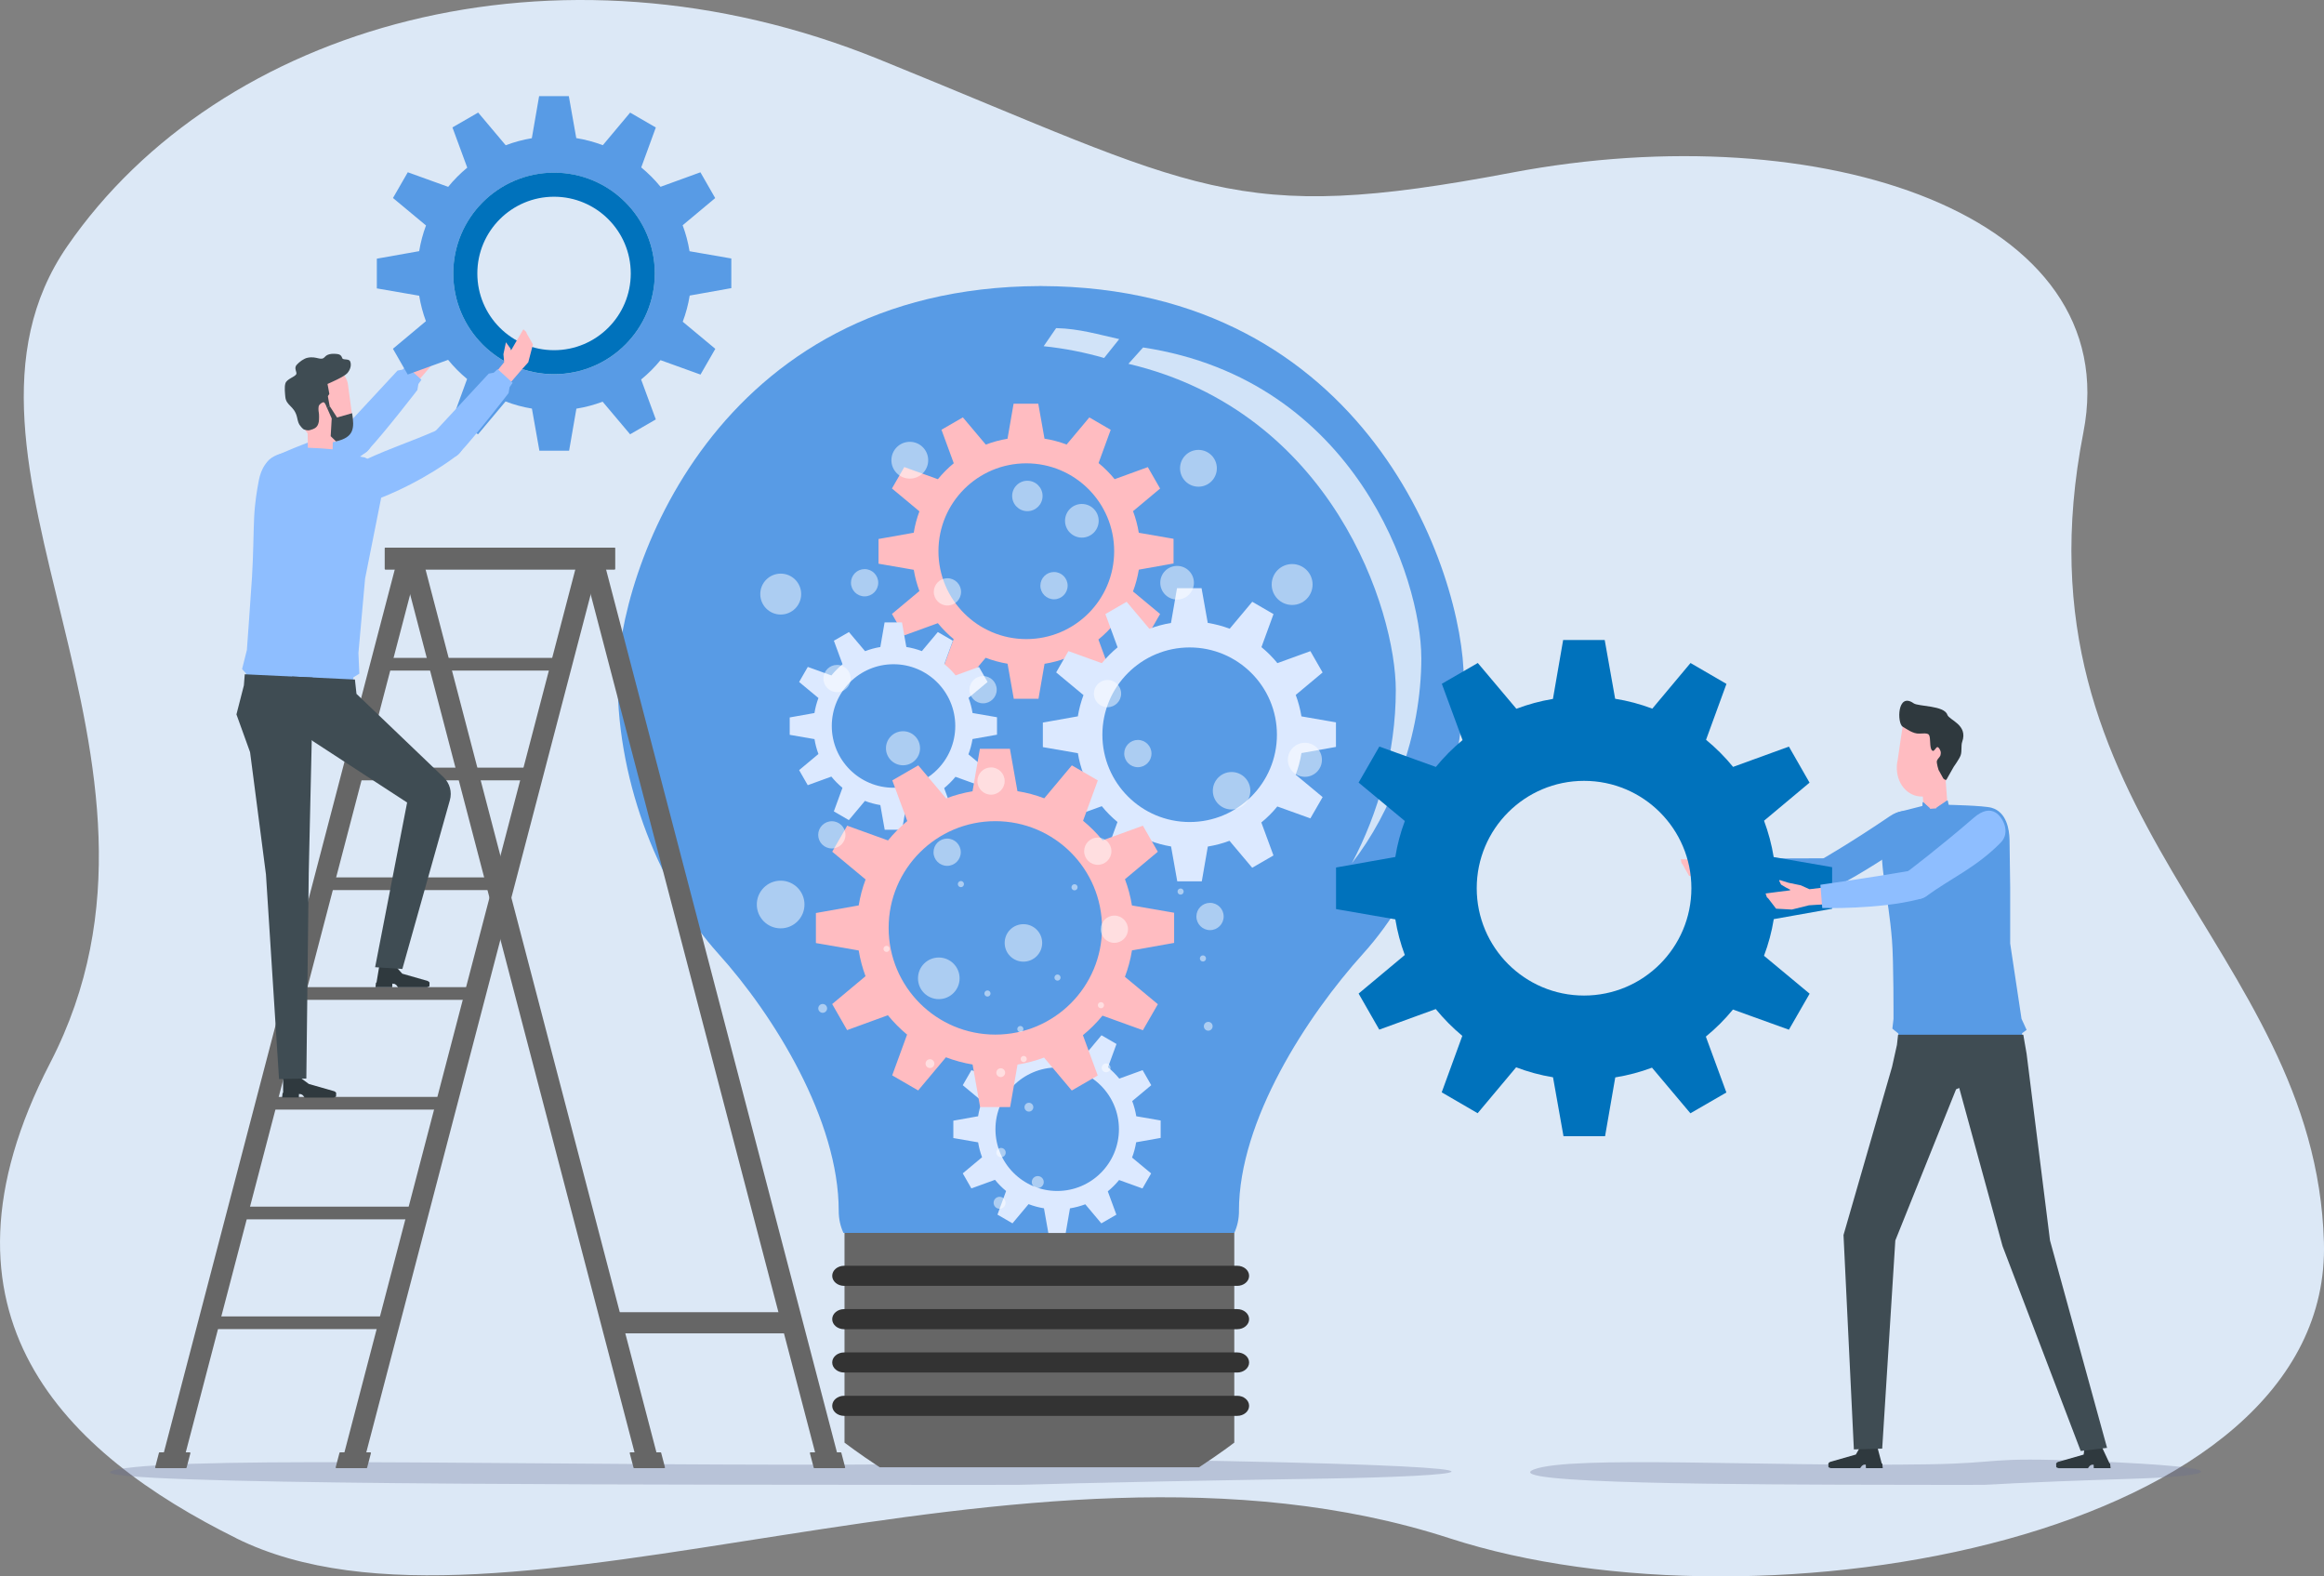 <?xml version="1.0" encoding="UTF-8"?><svg id="b" xmlns="http://www.w3.org/2000/svg" width="589.84" height="400" viewBox="0 0 589.84 400"><rect x="0" y="0" width="589.84" height="400" fill="#808080" stroke="none"/><g id="c"><path d="M59.98,390.33c-43.11-21.37-80.42-56.48-47.25-120.61C52.7,192.42-20.34,116.74,17.06,62.5,55.77,6.34,141.1-18.19,222.99,15.01c81.88,33.2,89.72,42.25,160.63,28.81,78.8-14.95,155.96,10.72,145.15,65.91-19.22,98.18,58.84,130.18,61.05,205.43,2.21,75.24-142.79,100.86-221.9,75.18-108.71-35.29-240.83,33.28-307.95,0Z" fill="#dce8f6"/><path d="M217.3,376.77c-82.98-.04-206.34-.25-187.46-3.9,18.88-3.65,118.4-.64,200.14-1.3,39.39-.32,27.88-1.9,81.27-.82,83.53,1.68,60.8,3.88,24.16,4.46-67.36,1.08-71.34,1.52-76.79,1.56-9.77.06-9.02.01-41.32,0Z" fill="#656d8f" opacity=".3"/><path d="M483.06,376.77c-41.49-.04-103.17-.25-93.73-3.9,9.44-3.65,59.2-.64,100.07-1.3,19.69-.32,13.94-1.9,40.64-.82,41.77,1.68,30.4,3.88,12.08,4.46-33.68,1.08-35.67,1.52-38.4,1.56-4.88.06-4.51.01-20.66,0Z" fill="#656d8f" opacity=".3"/><path d="M313.26,306.56l-49.22-3.06h-.1s-.14,0-.14,0h-.14s0,0,0,0h-.1s-49.22,3.06-49.22,3.06v59.51s3.52,2.7,8.93,6.25h81.06c5.42-3.55,8.94-6.25,8.94-6.25v-59.51Z" fill="#666"/><path d="M317.03,323.74c0,1.41-1.36,2.55-3.03,2.55h-99.75c-1.67,0-3.03-1.14-3.03-2.55h0c0-1.41,1.36-2.55,3.03-2.55h99.75c1.67,0,3.03,1.14,3.03,2.55h0Z" fill="#333"/><path d="M317.03,334.74c0,1.41-1.36,2.55-3.03,2.55h-99.75c-1.67,0-3.03-1.14-3.03-2.55h0c0-1.41,1.36-2.55,3.03-2.55h99.75c1.67,0,3.03,1.14,3.03,2.55h0Z" fill="#333"/><path d="M317.03,345.73c0,1.41-1.36,2.55-3.03,2.55h-99.75c-1.67,0-3.03-1.14-3.03-2.55h0c0-1.41,1.36-2.55,3.03-2.55h99.75c1.67,0,3.03,1.14,3.03,2.55h0Z" fill="#333"/><path d="M317.03,356.73c0,1.41-1.36,2.55-3.03,2.55h-99.75c-1.67,0-3.03-1.14-3.03-2.55h0c0-1.41,1.36-2.55,3.03-2.55h99.75c1.67,0,3.03,1.14,3.03,2.55h0Z" fill="#333"/><path d="M314.45,307.24c0-22.95,17.28-49.48,31.56-65.3,14.29-15.81,25.51-42.34,25.51-69.38s-24.4-99.67-107.13-99.97v-.02c-.09,0-.17,0-.25,0-.09,0-.17,0-.26,0v.02c-82.73.3-107.13,72.99-107.13,99.97s11.22,53.57,25.51,69.38c14.28,15.81,30.61,42.34,30.61,65.3,0,2.09.43,3.95,1.2,5.61h99.2c.76-1.67,1.19-3.52,1.19-5.61Z" fill="#589be5"/><path d="M360.73,166.9c0-19.83-16.52-70.52-70.61-78.73-1.38,1.51-2.63,2.9-3.72,4.15,51.77,12.21,67.86,62.58,67.86,82.83,0,15.75-4.45,31.29-11.15,43.89,10.07-12.84,17.63-32.31,17.63-52.14Z" fill="#fff" opacity=".72"/><path d="M268.05,83.26c-1.18,1.68-2.24,3.22-3.16,4.59,5.44.57,10.53,1.6,15.34,2.99l3.83-4.79c-5.2-1.14-10.07-2.65-16-2.79Z" fill="#fff" opacity=".72"/><path d="M294.58,288.73v-4.41l-6.19-1.07c-.22-1.33-.56-2.62-1.03-3.85l4.83-4.03-2.19-3.82-5.92,2.15c-.86-1.05-1.82-2.01-2.87-2.87l2.16-5.92-3.81-2.21-4.05,4.84c-1.26-.48-2.58-.83-3.94-1.05l-1.11-6.23h-4.41l-1.08,6.24c-1.34.22-2.64.58-3.88,1.05l-4.09-4.86-3.82,2.2,2.2,5.97c-1.03.85-1.98,1.81-2.83,2.85l-6-2.16-2.2,3.82,4.9,4.07c-.46,1.22-.8,2.5-1.01,3.81l-6.28,1.12v4.41l6.29,1.09c.21,1.31.55,2.57,1,3.78l-4.9,4.09,2.19,3.82,5.99-2.18c.84,1.04,1.79,1.99,2.82,2.84l-2.19,5.99,3.81,2.21,4.08-4.87c1.25.48,2.56.83,3.91,1.06l1.11,6.25h4.41l1.08-6.24c1.35-.22,2.65-.57,3.89-1.03l4.07,4.84,3.82-2.21-2.18-5.92c1.05-.86,2.01-1.82,2.87-2.87l5.93,2.14,2.2-3.82-4.84-4.02c.47-1.24.82-2.54,1.04-3.88l6.2-1.1ZM268.32,302.21c-8.65,0-15.67-7.02-15.67-15.67s7.02-15.67,15.67-15.67,15.67,7.01,15.67,15.67-7.02,15.67-15.67,15.67Z" fill="#dce9ff"/><path d="M297.85,142.99v-6.27l-8.82-1.53c-.31-1.89-.8-3.73-1.46-5.48l6.87-5.74-3.12-5.44-8.42,3.06c-1.22-1.5-2.59-2.87-4.08-4.09l3.08-8.43-5.42-3.15-5.77,6.88c-1.79-.68-3.67-1.18-5.61-1.49l-1.58-8.86h-6.27l-1.54,8.88c-1.91.32-3.75.82-5.51,1.49l-5.82-6.91-5.43,3.14,3.12,8.5c-1.47,1.21-2.82,2.57-4.03,4.05l-8.53-3.08-3.13,5.43,6.97,5.8c-.65,1.74-1.14,3.55-1.44,5.43l-8.94,1.59v6.27l8.95,1.55c.3,1.86.79,3.65,1.43,5.38l-6.97,5.82,3.12,5.44,8.53-3.1c1.2,1.47,2.54,2.83,4.01,4.04l-3.11,8.52,5.42,3.15,5.81-6.93c1.78.68,3.64,1.19,5.56,1.51l1.58,8.9h6.27l1.54-8.88c1.92-.31,3.77-.8,5.54-1.47l5.8,6.88,5.43-3.14-3.1-8.43c1.5-1.22,2.87-2.59,4.09-4.08l8.44,3.04,3.13-5.44-6.88-5.72c.67-1.77,1.16-3.62,1.48-5.53l8.82-1.57ZM260.48,162.17c-12.31,0-22.3-9.98-22.3-22.3s9.98-22.3,22.3-22.3,22.3,9.98,22.3,22.3-9.98,22.3-22.3,22.3Z" fill="#ffbcc1"/><path d="M339.07,189.53v-6.23l-8.76-1.52c-.31-1.88-.8-3.7-1.45-5.44l6.82-5.7-3.1-5.41-8.37,3.04c-1.21-1.49-2.57-2.85-4.05-4.06l3.06-8.38-5.39-3.13-5.73,6.84c-1.78-.67-3.64-1.17-5.57-1.48l-1.57-8.81h-6.23l-1.53,8.83c-1.9.31-3.73.81-5.48,1.48l-5.78-6.86-5.39,3.12,3.1,8.44c-1.46,1.21-2.8,2.55-4,4.02l-8.48-3.06-3.11,5.4,6.93,5.76c-.64,1.72-1.13,3.53-1.43,5.39l-8.88,1.58v6.23l8.89,1.54c.3,1.85.78,3.63,1.42,5.34l-6.92,5.78,3.1,5.41,8.47-3.08c1.19,1.47,2.53,2.81,3.98,4.01l-3.09,8.46,5.39,3.13,5.77-6.88c1.77.67,3.62,1.18,5.53,1.5l1.57,8.84h6.23l1.53-8.82c1.9-.31,3.74-.8,5.5-1.46l5.76,6.84,5.4-3.12-3.08-8.37c1.49-1.21,2.85-2.57,4.06-4.06l8.39,3.02,3.11-5.4-6.84-5.68c.66-1.75,1.16-3.59,1.47-5.49l8.76-1.56ZM301.94,208.59c-12.24,0-22.15-9.92-22.15-22.15s9.92-22.15,22.15-22.15,22.15,9.92,22.15,22.15-9.92,22.15-22.15,22.15Z" fill="#dce9ff"/><path d="M253.04,186.41v-4.41l-6.2-1.07c-.22-1.33-.56-2.62-1.02-3.85l4.83-4.03-2.19-3.82-5.92,2.15c-.86-1.05-1.82-2.01-2.87-2.87l2.16-5.92-3.81-2.21-4.05,4.84c-1.26-.48-2.58-.83-3.94-1.05l-1.11-6.23h-4.41l-1.08,6.24c-1.34.22-2.64.58-3.88,1.05l-4.09-4.85-3.82,2.2,2.2,5.97c-1.03.85-1.98,1.81-2.83,2.84l-5.99-2.16-2.2,3.82,4.9,4.07c-.46,1.22-.8,2.5-1.01,3.81l-6.28,1.12v4.41l6.29,1.09c.21,1.31.55,2.57,1,3.78l-4.9,4.09,2.19,3.82,5.99-2.18c.84,1.04,1.79,1.99,2.82,2.84l-2.19,5.99,3.81,2.21,4.08-4.87c1.25.48,2.56.83,3.91,1.06l1.11,6.25h4.41l1.08-6.24c1.35-.22,2.65-.57,3.89-1.03l4.07,4.84,3.82-2.21-2.18-5.92c1.05-.86,2.01-1.82,2.87-2.87l5.93,2.14,2.2-3.82-4.84-4.02c.47-1.24.82-2.54,1.04-3.88l6.2-1.1ZM226.78,199.89c-8.65,0-15.67-7.01-15.67-15.67s7.02-15.67,15.67-15.67,15.67,7.02,15.67,15.67-7.02,15.67-15.67,15.67Z" fill="#dce9ff"/><path d="M298,239.23v-7.62l-10.71-1.85c-.37-2.3-.97-4.53-1.77-6.66l8.34-6.97-3.79-6.61-10.23,3.72c-1.48-1.82-3.14-3.48-4.95-4.97l3.74-10.24-6.59-3.82-7,8.36c-2.18-.82-4.45-1.44-6.81-1.81l-1.91-10.76h-7.62l-1.87,10.79c-2.32.38-4.56.99-6.7,1.81l-7.07-8.39-6.59,3.81,3.8,10.32c-1.79,1.47-3.42,3.12-4.89,4.92l-10.36-3.74-3.8,6.6,8.47,7.04c-.79,2.11-1.38,4.31-1.75,6.59l-10.86,1.93v7.62l10.86,1.88c.37,2.26.96,4.44,1.73,6.53l-8.46,7.07,3.79,6.61,10.35-3.77c1.46,1.79,3.09,3.44,4.87,4.91l-3.78,10.35,6.59,3.82,7.05-8.41c2.16.82,4.42,1.44,6.76,1.83l1.92,10.8h7.62l1.87-10.78c2.33-.37,4.58-.98,6.73-1.78l7.04,8.36,6.59-3.81-3.76-10.23c1.82-1.48,3.48-3.15,4.97-4.96l10.25,3.7,3.8-6.6-8.36-6.95c.81-2.15,1.42-4.39,1.79-6.71l10.71-1.9ZM252.62,262.53c-14.96,0-27.08-12.12-27.08-27.08s12.12-27.08,27.08-27.08,27.08,12.12,27.08,27.08-12.12,27.08-27.08,27.08Z" fill="#ffbcc1"/><g opacity=".5"><path d="M255.22,305.21c0,.84-.68,1.52-1.52,1.52s-1.52-.68-1.52-1.52.68-1.52,1.52-1.52,1.52.68,1.52,1.52Z" fill="#fff"/><path d="M286.29,235.79c0,1.91-1.55,3.46-3.46,3.46s-3.46-1.55-3.46-3.46,1.55-3.46,3.46-3.46,3.46,1.55,3.46,3.46Z" fill="#fff"/><path d="M310.57,232.56c0,1.91-1.55,3.46-3.46,3.46s-3.46-1.55-3.46-3.46,1.54-3.46,3.46-3.46,3.46,1.55,3.46,3.46Z" fill="#fff"/><path d="M335.51,192.8c0,2.39-1.93,4.32-4.32,4.32s-4.33-1.94-4.33-4.32,1.94-4.32,4.33-4.32,4.32,1.94,4.32,4.32Z" fill="#fff"/><path d="M317.34,200.66c0,2.62-2.13,4.75-4.76,4.75s-4.76-2.13-4.76-4.75,2.13-4.76,4.76-4.76,4.76,2.13,4.76,4.76Z" fill="#fff"/><path d="M282.08,215.99c0,1.91-1.55,3.46-3.46,3.46s-3.46-1.55-3.46-3.46,1.55-3.46,3.46-3.46,3.46,1.55,3.46,3.46Z" fill="#fff"/><path d="M292.25,191.22c0,1.91-1.55,3.46-3.46,3.46s-3.46-1.55-3.46-3.46,1.55-3.46,3.46-3.46,3.46,1.55,3.46,3.46Z" fill="#fff"/><path d="M284.55,176c0,1.91-1.54,3.46-3.46,3.46s-3.46-1.55-3.46-3.46,1.55-3.46,3.46-3.46,3.46,1.55,3.46,3.46Z" fill="#fff"/><path d="M303.02,147.87c0,2.36-1.91,4.27-4.27,4.27s-4.27-1.91-4.27-4.27,1.91-4.27,4.27-4.27,4.27,1.91,4.27,4.27Z" fill="#fff"/><path d="M333.14,148.32c0,2.87-2.31,5.19-5.19,5.19s-5.19-2.32-5.19-5.19,2.32-5.19,5.19-5.19,5.19,2.32,5.19,5.19Z" fill="#fff"/><path d="M308.84,118.83c0,2.58-2.09,4.67-4.67,4.67s-4.67-2.09-4.67-4.67,2.09-4.67,4.67-4.67,4.67,2.09,4.67,4.67Z" fill="#fff"/><path d="M264.61,125.85c0,2.13-1.73,3.86-3.86,3.86s-3.86-1.73-3.86-3.86,1.73-3.86,3.86-3.86,3.86,1.73,3.86,3.86Z" fill="#fff"/><path d="M235.58,116.78c0,2.58-2.09,4.67-4.67,4.67s-4.67-2.09-4.67-4.67,2.09-4.67,4.67-4.67,4.67,2.09,4.67,4.67Z" fill="#fff"/><path d="M278.85,132.15c0,2.36-1.91,4.27-4.27,4.27s-4.27-1.91-4.27-4.27,1.91-4.27,4.27-4.27,4.27,1.91,4.27,4.27Z" fill="#fff"/><path d="M270.97,148.61c0,1.91-1.55,3.46-3.46,3.46s-3.46-1.55-3.46-3.46,1.55-3.46,3.46-3.46,3.46,1.55,3.46,3.46Z" fill="#fff"/><path d="M264.51,239.26c0,2.63-2.13,4.76-4.76,4.76s-4.76-2.13-4.76-4.76,2.13-4.75,4.76-4.75,4.76,2.13,4.76,4.75Z" fill="#fff"/><path d="M260.6,268.72c0,.43-.35.78-.78.78s-.78-.35-.78-.78.35-.78.78-.78.78.35.78.78Z" fill="#fff"/><path d="M259.75,261.12c0,.43-.35.78-.78.78s-.78-.35-.78-.78.35-.78.78-.78.78.35.78.78Z" fill="#fff"/><path d="M280.21,255.07c0,.43-.35.78-.78.78s-.79-.35-.79-.78.35-.78.79-.78.78.35.78.78Z" fill="#fff"/><path d="M251.4,252.1c0,.43-.35.78-.78.78s-.78-.35-.78-.78.35-.78.78-.78.78.35.78.78Z" fill="#fff"/><path d="M225.79,240.78c0,.43-.35.78-.78.78s-.78-.35-.78-.78.35-.78.78-.78.78.35.78.78Z" fill="#fff"/><path d="M244.66,224.34c0,.43-.35.78-.78.78s-.78-.35-.78-.78.35-.78.78-.78.78.35.78.78Z" fill="#fff"/><path d="M273.5,225.15c0,.43-.35.78-.78.78s-.78-.35-.78-.78.35-.78.78-.78.78.35.78.78Z" fill="#fff"/><path d="M269.18,248.06c0,.43-.35.78-.78.78s-.78-.35-.78-.78.35-.78.78-.78.78.35.78.78Z" fill="#fff"/><path d="M306.09,243.21c0,.43-.35.78-.78.78s-.78-.35-.78-.78.35-.78.78-.78.78.35.78.78Z" fill="#fff"/><path d="M300.42,226.23c0,.43-.35.78-.78.78s-.78-.35-.78-.78.35-.78.78-.78.78.35.78.78Z" fill="#fff"/><path d="M255.11,272.19c0,.62-.5,1.12-1.12,1.12s-1.12-.5-1.12-1.12.5-1.12,1.12-1.12,1.12.5,1.12,1.12Z" fill="#fff"/><path d="M262.26,280.95c0,.62-.5,1.12-1.12,1.12s-1.12-.5-1.12-1.12.5-1.12,1.12-1.12,1.12.5,1.12,1.12Z" fill="#fff"/><path d="M209.92,255.88c0,.62-.5,1.12-1.12,1.12s-1.12-.5-1.12-1.12.5-1.12,1.12-1.12,1.12.5,1.12,1.12Z" fill="#fff"/><path d="M281.86,270.97c0,.62-.5,1.12-1.12,1.12s-1.12-.5-1.12-1.12.5-1.12,1.12-1.12,1.12.5,1.12,1.12Z" fill="#fff"/><path d="M307.77,260.42c0,.62-.5,1.12-1.11,1.12s-1.12-.5-1.12-1.12.5-1.12,1.12-1.12,1.11.5,1.11,1.12Z" fill="#fff"/><path d="M237.15,269.9c0,.62-.5,1.12-1.12,1.12s-1.12-.5-1.12-1.12.5-1.12,1.12-1.12,1.12.5,1.12,1.12Z" fill="#fff"/><path d="M255.25,292.47c0,.66-.53,1.18-1.18,1.18s-1.19-.53-1.19-1.18.53-1.18,1.19-1.18,1.18.53,1.18,1.18Z" fill="#fff"/><path d="M264.91,299.95c0,.84-.68,1.52-1.52,1.52s-1.52-.68-1.52-1.52.68-1.52,1.52-1.52,1.52.68,1.52,1.52Z" fill="#fff"/><path d="M254.99,198.19c0,1.91-1.55,3.46-3.46,3.46s-3.46-1.55-3.46-3.46,1.55-3.46,3.46-3.46,3.46,1.55,3.46,3.46Z" fill="#fff"/><path d="M233.51,189.87c0,2.39-1.94,4.32-4.32,4.32s-4.33-1.93-4.33-4.32,1.94-4.32,4.33-4.32,4.32,1.93,4.32,4.32Z" fill="#fff"/><path d="M243.85,216.25c0,1.91-1.55,3.46-3.46,3.46s-3.46-1.55-3.46-3.46,1.55-3.46,3.46-3.46,3.46,1.55,3.46,3.46Z" fill="#fff"/><path d="M243.55,248.25c0,2.91-2.36,5.28-5.28,5.28s-5.28-2.36-5.28-5.28,2.36-5.28,5.28-5.28,5.28,2.36,5.28,5.28Z" fill="#fff"/><path d="M204.18,229.52c0,3.34-2.71,6.05-6.05,6.05s-6.05-2.71-6.05-6.05,2.71-6.05,6.05-6.05,6.05,2.71,6.05,6.05Z" fill="#fff"/><path d="M214.58,211.85c0,1.91-1.55,3.45-3.46,3.45s-3.46-1.55-3.46-3.45,1.55-3.46,3.46-3.46,3.46,1.55,3.46,3.46Z" fill="#fff"/><path d="M252.97,175.01c0,1.91-1.55,3.46-3.46,3.46s-3.46-1.55-3.46-3.46,1.55-3.46,3.46-3.46,3.46,1.55,3.46,3.46Z" fill="#fff"/><path d="M222.9,147.87c0,1.91-1.55,3.46-3.46,3.46s-3.46-1.55-3.46-3.46,1.55-3.46,3.46-3.46,3.46,1.55,3.46,3.46Z" fill="#fff"/><path d="M203.34,150.75c0,2.87-2.32,5.19-5.19,5.19s-5.19-2.32-5.19-5.19,2.32-5.19,5.19-5.19,5.19,2.32,5.19,5.19Z" fill="#fff"/><path d="M243.92,150.19c0,1.91-1.55,3.46-3.46,3.46s-3.46-1.55-3.46-3.46,1.55-3.46,3.46-3.46,3.46,1.55,3.46,3.46Z" fill="#fff"/><path d="M215.91,172.18c0,1.91-1.55,3.46-3.46,3.46s-3.46-1.55-3.46-3.46,1.55-3.46,3.46-3.46,3.46,1.55,3.46,3.46Z" fill="#fff"/></g><polygon points="152.65 140.02 147.09 140.02 207.28 370.09 212.83 370.09 152.65 140.02" fill="#666"/><polygon points="106.83 140.02 101.27 140.02 161.45 370.09 167.01 370.09 106.83 140.02" fill="#666"/><path d="M160,368.53h7.64c.08,0,.15.05.17.13l.96,3.66c.03.11-.06.23-.17.23h-7.64c-.08,0-.15-.06-.17-.13l-.96-3.66c-.03-.11.06-.23.17-.23Z" fill="#666"/><path d="M205.73,368.53h7.64c.08,0,.15.05.17.13l.96,3.66c.03.11-.06.23-.17.23h-7.64c-.08,0-.15-.06-.17-.13l-.96-3.66c-.03-.11.06-.23.17-.23Z" fill="#666"/><rect x="153.12" y="332.97" width="46.2" height="5.37" fill="#666"/><rect x="95.63" y="166.94" width="46.2" height="3.22" fill="#666"/><rect x="88.7" y="194.79" width="46.2" height="3.22" fill="#666"/><rect x="82.11" y="222.64" width="46.2" height="3.22" fill="#666"/><rect x="75.26" y="250.49" width="46.2" height="3.22" fill="#666"/><rect x="69.05" y="278.34" width="46.2" height="3.22" fill="#666"/><rect x="60.55" y="306.19" width="46.2" height="3.22" fill="#666"/><rect x="53.44" y="334.04" width="46.2" height="3.22" fill="#666"/><polygon points="106.93 140.02 101.37 140.02 41.19 370.09 46.74 370.09 106.93 140.02" fill="#666"/><polygon points="152.75 140.02 147.19 140.02 87.01 370.09 92.56 370.09 152.75 140.02" fill="#666"/><path d="M97.76,138.97h58.27c.07,0,.12.05.12.12v5.27c0,.11-.09.19-.19.19h-58.13c-.11,0-.19-.09-.19-.19v-5.27c0-.07.05-.12.12-.12Z" fill="#666"/><path d="M48.15,368.53h-7.64c-.08,0-.15.05-.17.13l-.96,3.66c-.03.11.06.23.17.23h7.64c.08,0,.15-.06.17-.13l.96-3.66c.03-.11-.06-.23-.17-.23Z" fill="#666"/><path d="M93.97,368.53h-7.64c-.08,0-.15.05-.17.13l-.96,3.66c-.03.11.06.23.17.23h7.64c.08,0,.15-.06.17-.13l.96-3.66c.03-.11-.06-.23-.17-.23Z" fill="#666"/><polygon points="106.44 87.71 106.47 88.1 106.72 87.88 108.02 85.63 109.68 82.79 110.42 83.47 110.54 83.83 112.11 86.63 110.94 91.16 109.03 93.27 103.99 99.14 100.22 96.8 104.81 91.13 104.63 89.11 105.26 86.07 106.44 87.71" fill="#ffbcc1"/><path d="M68.16,122.87c-.38-.47-2.58-5.16,1.35-6.96,7.28-3.33,11.31-4.47,18.17-7.48,2.97-1.3,4.57-1.4,5.99.56l.21.33c1.42,1.96.58,4.66-1.61,5.89,0,0-7.64,5.93-18.69,10.33-2.78,1.11-4.62-1.7-5.42-2.67Z" fill="#8ebeff"/><path d="M87,109.01c4.8-5.17,13.9-14.98,13.9-14.98l1.27-.24.98-.9,3.81,3.47-.77,1.09-.26,1.52s-8.3,10.78-12.51,15.25c-1.82,1.93-5.01,1.27-6.23-.05-.95-1.03-1.58-3.67-.2-5.16Z" fill="#8ebeff"/><polygon points="78.07 109.01 84.52 108.64 84.38 117.05 78.19 117.21 78.07 109.01" fill="#ffbcc1"/><path d="M89.26,104.63c.67,3.91.12,6.81-5.57,7.72-3.34.53-6.58-2.14-7.25-6.05-.09-.55-1.61-7.62-1.6-8.16l2.21-2.54,4.74-2.2,4.18.45c.05.14,2.02,1.25,2.35,3.75.31,2.31.88,6.63.95,7.03Z" fill="#ffbcc1"/><path d="M79.27,108.94c-.9.34-1.12.35-2.04.07-.44-.14-1.03-.95-1.29-1.34-.3-.46-.57-1.87-.57-1.87-.7-2.85-2.76-2.81-2.96-5.14-.06-.71-.28-2.44.03-3.39.35-1.12,2.38-1.61,2.75-2.31.27-.51-.7-1.52.13-2.41.65-.71,1.79-1.59,2.78-1.78,2.4-.47,3.34.95,4.36-.22.81-.94,2.42-.8,3.13-.72,1.23.14,1.17,1.06,1.39,1.21.41.28,1.61,0,1.89.66.39.93.06,2.08-.72,2.99-.8.92-4.42,2.47-5.03,2.74.15.6.27,1.55.46,2.48.04.18-.4.5-.36.68.23,1.09.34,2.02.47,2.53l-.71.38s-.42-1.32-.82-1.42c-.34-.08-1.01.48-1.18.78-.22.39-.17,1.37-.07,1.81.1.46.09,1.8.01,2.29-.22,1.34-.88,1.7-1.66,2Z" fill="#3f4c53"/><path d="M83.93,110.68l.26-4.49-1.2-2.72.71-.38,1.85,2.85,3.82-1.09c.61,3.79.51,6.11-4.08,7.15l-1.36-1.32Z" fill="#3f4c53"/><path d="M84.64,114.67l7.96,1.42c5.53,2.52,4.66,7.37,4.02,10.84l-3.96,19.9-1.69,18.89.23,5.23-1.49.92-.3,1.99-27.03-.66.07-2.3-1.01-1.12,1.22-4.84s1.06-14.59,1.3-18.51c.35-5.68.36-11.33.54-15.1.19-3.93.75-7.08,1.18-9.38.53-2.82,1.99-5.93,5.77-6.88,2.01-.5,6.57-.88,6.57-.88l.04-.58,3.41.16,3.1.26.06.62Z" fill="#8ebeff"/><path d="M76.06,277.6h-.18l-.04.89h-4.24l.12-1.17h.14s0-.01,0-.01v-4.31h4.41l.09.57,2.03,1.49,6.43,1.84s.51.22.5.5l-.02.51v.31s-.09.14-.61.29h-7.37l-.45-.59-.43-.27-.37-.02Z" fill="#2f393e"/><path d="M99.76,249.61h-.18l-.04.89h-4.24l.12-1.17h.14s0-.01,0-.01l.72-4.31h4.4l.09.57,1.32,1.49,6.43,1.84s.51.22.5.5l-.02.51v.31s-.09.14-.61.29h-7.37l-.45-.59-.43-.27-.38-.02Z" fill="#2f393e"/><path d="M74.13,171.67l15.95.76.4,3.64,22.12,21.18c1.56,1.49,2.17,3.72,1.58,5.8l-12.06,42.83-6.91-.45,8.12-41.79-23.76-15.47c-3.83-2.9-5.81-4.24-5.68-8.73l.24-7.79Z" fill="#3f4c53"/><polygon points="62.12 171.1 79.34 171.92 79.28 180.94 78.36 221.46 77.75 273.69 70.82 273.81 67.5 221.87 63.47 190.86 60.01 181.28 61.9 173.91 62.12 171.1" fill="#3f4c53"/><path d="M185.61,73.13v-7.54l-10.6-1.84c-.37-2.28-.96-4.48-1.75-6.59l8.26-6.9-3.75-6.54-10.12,3.68c-1.47-1.8-3.11-3.44-4.9-4.92l3.7-10.13-6.52-3.78-6.93,8.27c-2.15-.81-4.41-1.42-6.74-1.8l-1.89-10.65h-7.54l-1.85,10.68c-2.29.38-4.51.98-6.63,1.79l-6.99-8.3-6.53,3.77,3.76,10.21c-1.77,1.46-3.39,3.09-4.84,4.87l-10.25-3.7-3.76,6.53,8.38,6.97c-.78,2.09-1.36,4.27-1.73,6.52l-10.75,1.91v7.54l10.75,1.86c.37,2.23.94,4.39,1.71,6.46l-8.37,7,3.75,6.54,10.25-3.73c1.44,1.77,3.06,3.4,4.82,4.86l-3.74,10.24,6.52,3.79,6.98-8.33c2.14.82,4.37,1.43,6.69,1.81l1.9,10.69h7.54l1.85-10.67c2.3-.37,4.53-.97,6.66-1.77l6.97,8.27,6.53-3.77-3.73-10.13c1.8-1.47,3.44-3.11,4.92-4.91l10.15,3.66,3.76-6.53-8.27-6.88c.8-2.12,1.4-4.35,1.77-6.64l10.6-1.89ZM140.62,94.96c-14.12,0-25.58-11.45-25.58-25.57s11.45-25.57,25.58-25.57,25.57,11.45,25.57,25.57-11.45,25.57-25.57,25.57Z" fill="#589be5"/><path d="M140.62,43.81c-14.12,0-25.58,11.45-25.58,25.57s11.45,25.57,25.58,25.57,25.57-11.45,25.57-25.57-11.45-25.57-25.57-25.57ZM140.62,88.86c-10.75,0-19.47-8.72-19.47-19.47s8.72-19.47,19.47-19.47,19.47,8.72,19.47,19.47-8.72,19.47-19.47,19.47Z" fill="#0072bc"/><polygon points="129.59 88.48 129.62 88.87 129.86 88.65 131.16 86.4 132.83 83.56 133.56 84.24 133.68 84.61 135.26 87.4 134.08 91.93 132.18 94.05 127.14 99.91 123.36 97.57 127.96 91.91 127.77 89.88 128.41 86.85 129.59 88.48" fill="#ffbcc1"/><path d="M91.31,123.64c-.38-.47-2.58-5.16,1.35-6.96,7.28-3.33,11.31-4.47,18.17-7.48,2.97-1.3,4.57-1.4,5.99.56l.21.33c1.42,1.96.58,4.66-1.61,5.89,0,0-7.64,5.93-18.69,10.33-2.78,1.1-4.62-1.7-5.42-2.67Z" fill="#8ebeff"/><path d="M110.14,109.79c4.8-5.17,13.9-14.98,13.9-14.98l1.28-.24.98-.9,3.81,3.47-.77,1.09-.26,1.52s-8.3,10.78-12.51,15.25c-1.82,1.93-5.01,1.27-6.23-.05-.95-1.03-1.58-3.67-.2-5.16Z" fill="#8ebeff"/><polygon points="428.68 222.23 427.05 219.35 426.79 219.05 426.58 218.04 429.97 218.07 432.66 218.12 432.98 218.02 431.94 217.29 430.79 216.35 430.44 215.3 430.6 215.15 432.71 216.16 435.72 217.23 437.76 218.53 447.72 218.73 446.76 223.27 437.07 222.54 432.62 223.01 428.68 222.23" fill="#ffbcc1"/><path d="M466.42,224.79c6.65-3.46,12.09-7.22,18.88-11.46,3.12-1.94,1.58-5.32-.06-6.67-1.28-1.05-3.18-1.19-5.65.49-9.39,6.39-16.73,10.62-16.73,10.62-2.46,1.86-2.58,4.83-1.61,5.84,2.21,2.3,4.27,1.64,5.17,1.17Z" fill="#589be5"/><path d="M464.24,225.28c-10.37,1.03-24.4-1.51-24.4-1.51l.42-5.9s12.77-.04,24.28-.08c2.67-.01,4.26,3.22,3.5,4.85-.56,1.2-.78,2.34-3.79,2.64Z" fill="#589be5"/><polygon points="493.73 196.89 487.66 197.4 488.5 208.51 494.57 208.01 493.73 196.89" fill="#ffbcc1"/><path d="M481.63,192.87c-.93,4.25,1.26,8.33,4.88,9.12,3.62.79,7.31-2.01,8.24-6.25.13-.6,2.15-8.26,2.16-8.84l-13.88-3.04c-.23.54-1.26,8.41-1.39,9.01Z" fill="#ffbcc1"/><path d="M494,197.86l1.86-3.28s1.45-2.04,1.75-2.89c.38-1.06.07-2.52.4-3.44,1.55-4.36-3.32-5.51-3.77-6.88-.79-2.39-7.36-2.07-8.54-2.9-4.22-2.98-4.25,5.13-2.77,5.94.83.46,2.6,1.86,4.23,1.74,2.29-.17,2.4.11,2.58.76.25.9-.05,3.43.86,3.63.37.08.79-1.02,1.16-.96.38.06.78.92.82,1.3.02.22-.03.66-.11.86-.15.37-.78.93-.88,1.32-.14.57.42,2.3.42,2.3l1.21,2.19.42.32h.35Z" fill="#2f393e"/><path d="M488.29,204.42l-4.88,1.24c-4.49.8-5.44,3.89-5.7,7.46-.59,7.82,1.52,13.62,2.48,25.41.44,5.36.39,20.02.39,20.02l-.29,2.47,1.51,1.23.23,2.02h31.36l-.19-2.08,1.16-.86-1.29-2.81-2.88-19.12v-14.32s-.16-11.98-.16-11.98c-.05-2.63-.75-7.03-4.53-8.12-2.01-.58-11.17-.76-11.17-.76l-3.47,2.44-2.57-2.24Z" fill="#589be5"/><polygon points="494.34 204.24 494.31 203.14 494.22 203.13 491.51 204.96 490.77 206.64 494.34 204.24" fill="#589be5"/><polygon points="491.51 204.96 491.61 204.99 493.56 207.75 494.6 204.23 494.31 203.14 494.22 203.13 491.51 204.96" fill="#589be5"/><polygon points="488.15 204.67 488.01 203.58 488.1 203.56 489.79 205.09 490.77 206.64 488.15 204.67" fill="#589be5"/><polygon points="489.79 205.09 489.7 205.13 487.93 207.97 487.88 204.7 488.01 203.58 488.1 203.56 489.79 205.09" fill="#589be5"/><polygon points="489.74 208.37 491.75 208.22 492.39 206.11 491.69 205.11 489.61 205.26 488.92 206.37 489.74 208.37" fill="#589be5"/><polygon points="491.75 208.22 492.96 223.08 495.89 255.53 492.76 257.83 489.42 256.02 489.6 224 489.74 208.37 491.75 208.22" fill="#589be5"/><polygon points="490.72 208.3 490.95 209.78 490.8 210.38 490.47 209.82 490.56 208.31 490.72 208.3" fill="#589be5"/><path d="M473.36,371.66h.18l.04.89h4.27l-.12-1.18h-.14s0-.01,0-.01l-1.11-4.17h-4.43l-.27.57-.76,1.33-6.48,1.85s-.51.22-.5.5l.02.51v.31s.09.14.62.29h7.43l.45-.6.44-.27.38-.02Z" fill="#2f393e"/><path d="M531.19,371.66h.18l.04.89h4.27l-.12-1.18h-.14s0-.01,0-.01l-1.95-4.17h-4.43l-.03.61-.17,1.3-6.48,1.85s-.51.22-.5.5l.02.51v.31s.09.14.62.29h7.43l.45-.6.44-.27.38-.02Z" fill="#2f393e"/><polygon points="520.3 314.77 534.78 367.4 528.09 368.19 508.25 316.19 497.26 276.07 496.46 276.41 481.04 314.77 477.71 367.59 470.52 367.79 467.89 313.39 480.21 270.72 481.45 265.15 481.74 262.56 513.52 262.56 514.36 267.4 520.3 314.77" fill="#3f4c53"/><path d="M465,230.6v-10.55l-14.83-2.57c-.52-3.19-1.35-6.27-2.45-9.22l11.55-9.66-5.24-9.15-14.17,5.15c-2.05-2.52-4.35-4.82-6.86-6.88l5.18-14.18-9.12-5.3-9.7,11.58c-3.01-1.14-6.17-1.99-9.43-2.51l-2.65-14.91h-10.55l-2.59,14.95c-3.21.53-6.31,1.38-9.28,2.5l-9.79-11.62-9.13,5.28,5.26,14.29c-2.48,2.04-4.74,4.33-6.77,6.81l-14.35-5.17-5.26,9.14,11.73,9.75c-1.09,2.92-1.91,5.97-2.42,9.13l-15.04,2.67v10.55l15.05,2.61c.51,3.13,1.32,6.15,2.4,9.04l-11.72,9.79,5.24,9.15,14.34-5.22c2.02,2.48,4.28,4.76,6.74,6.8l-5.23,14.33,9.12,5.3,9.77-11.65c2.99,1.14,6.12,2,9.36,2.53l2.66,14.96h10.55l2.59-14.93c3.22-.52,6.34-1.35,9.32-2.47l9.75,11.58,9.13-5.28-5.21-14.18c2.52-2.06,4.82-4.36,6.88-6.87l14.2,5.12,5.26-9.14-11.58-9.62c1.12-2.97,1.96-6.08,2.48-9.3l14.83-2.64ZM402.04,252.62c-15.05,0-27.24-12.2-27.24-27.24s12.2-27.24,27.24-27.24,27.24,12.2,27.24,27.24-12.2,27.24-27.24,27.24Z" fill="#0072bc"/><polygon points="450.78 230.58 448.76 227.95 448.45 227.69 448.11 226.72 451.47 226.28 454.14 225.95 454.45 225.81 453.32 225.23 452.04 224.46 451.55 223.47 451.69 223.3 453.92 224 457.05 224.65 459.25 225.64 469.14 224.46 468.82 229.09 459.12 229.72 454.78 230.8 450.78 230.58" fill="#ffbcc1"/><path d="M488.93,227.4c6.05-4.43,12.74-7.33,18.88-13.61,2.57-2.63.48-6.53-1.35-7.62-1.42-.85-3.25-.62-5.51,1.34-8.69,7.52-16.6,13.49-16.6,13.49-2.15,2.21-1.82,5.17-.71,6.02,2.53,1.94,4.47.98,5.29.38Z" fill="#8ebeff"/><path d="M486.85,228.22c-10.1,2.58-24.35,2.19-24.35,2.19l-.48-5.9s12.79-1.81,23.98-3.75c2.63-.46,4.69,2.54,4.19,4.27-.37,1.28-.41,2.43-3.35,3.18Z" fill="#8ebeff"/></g></svg>